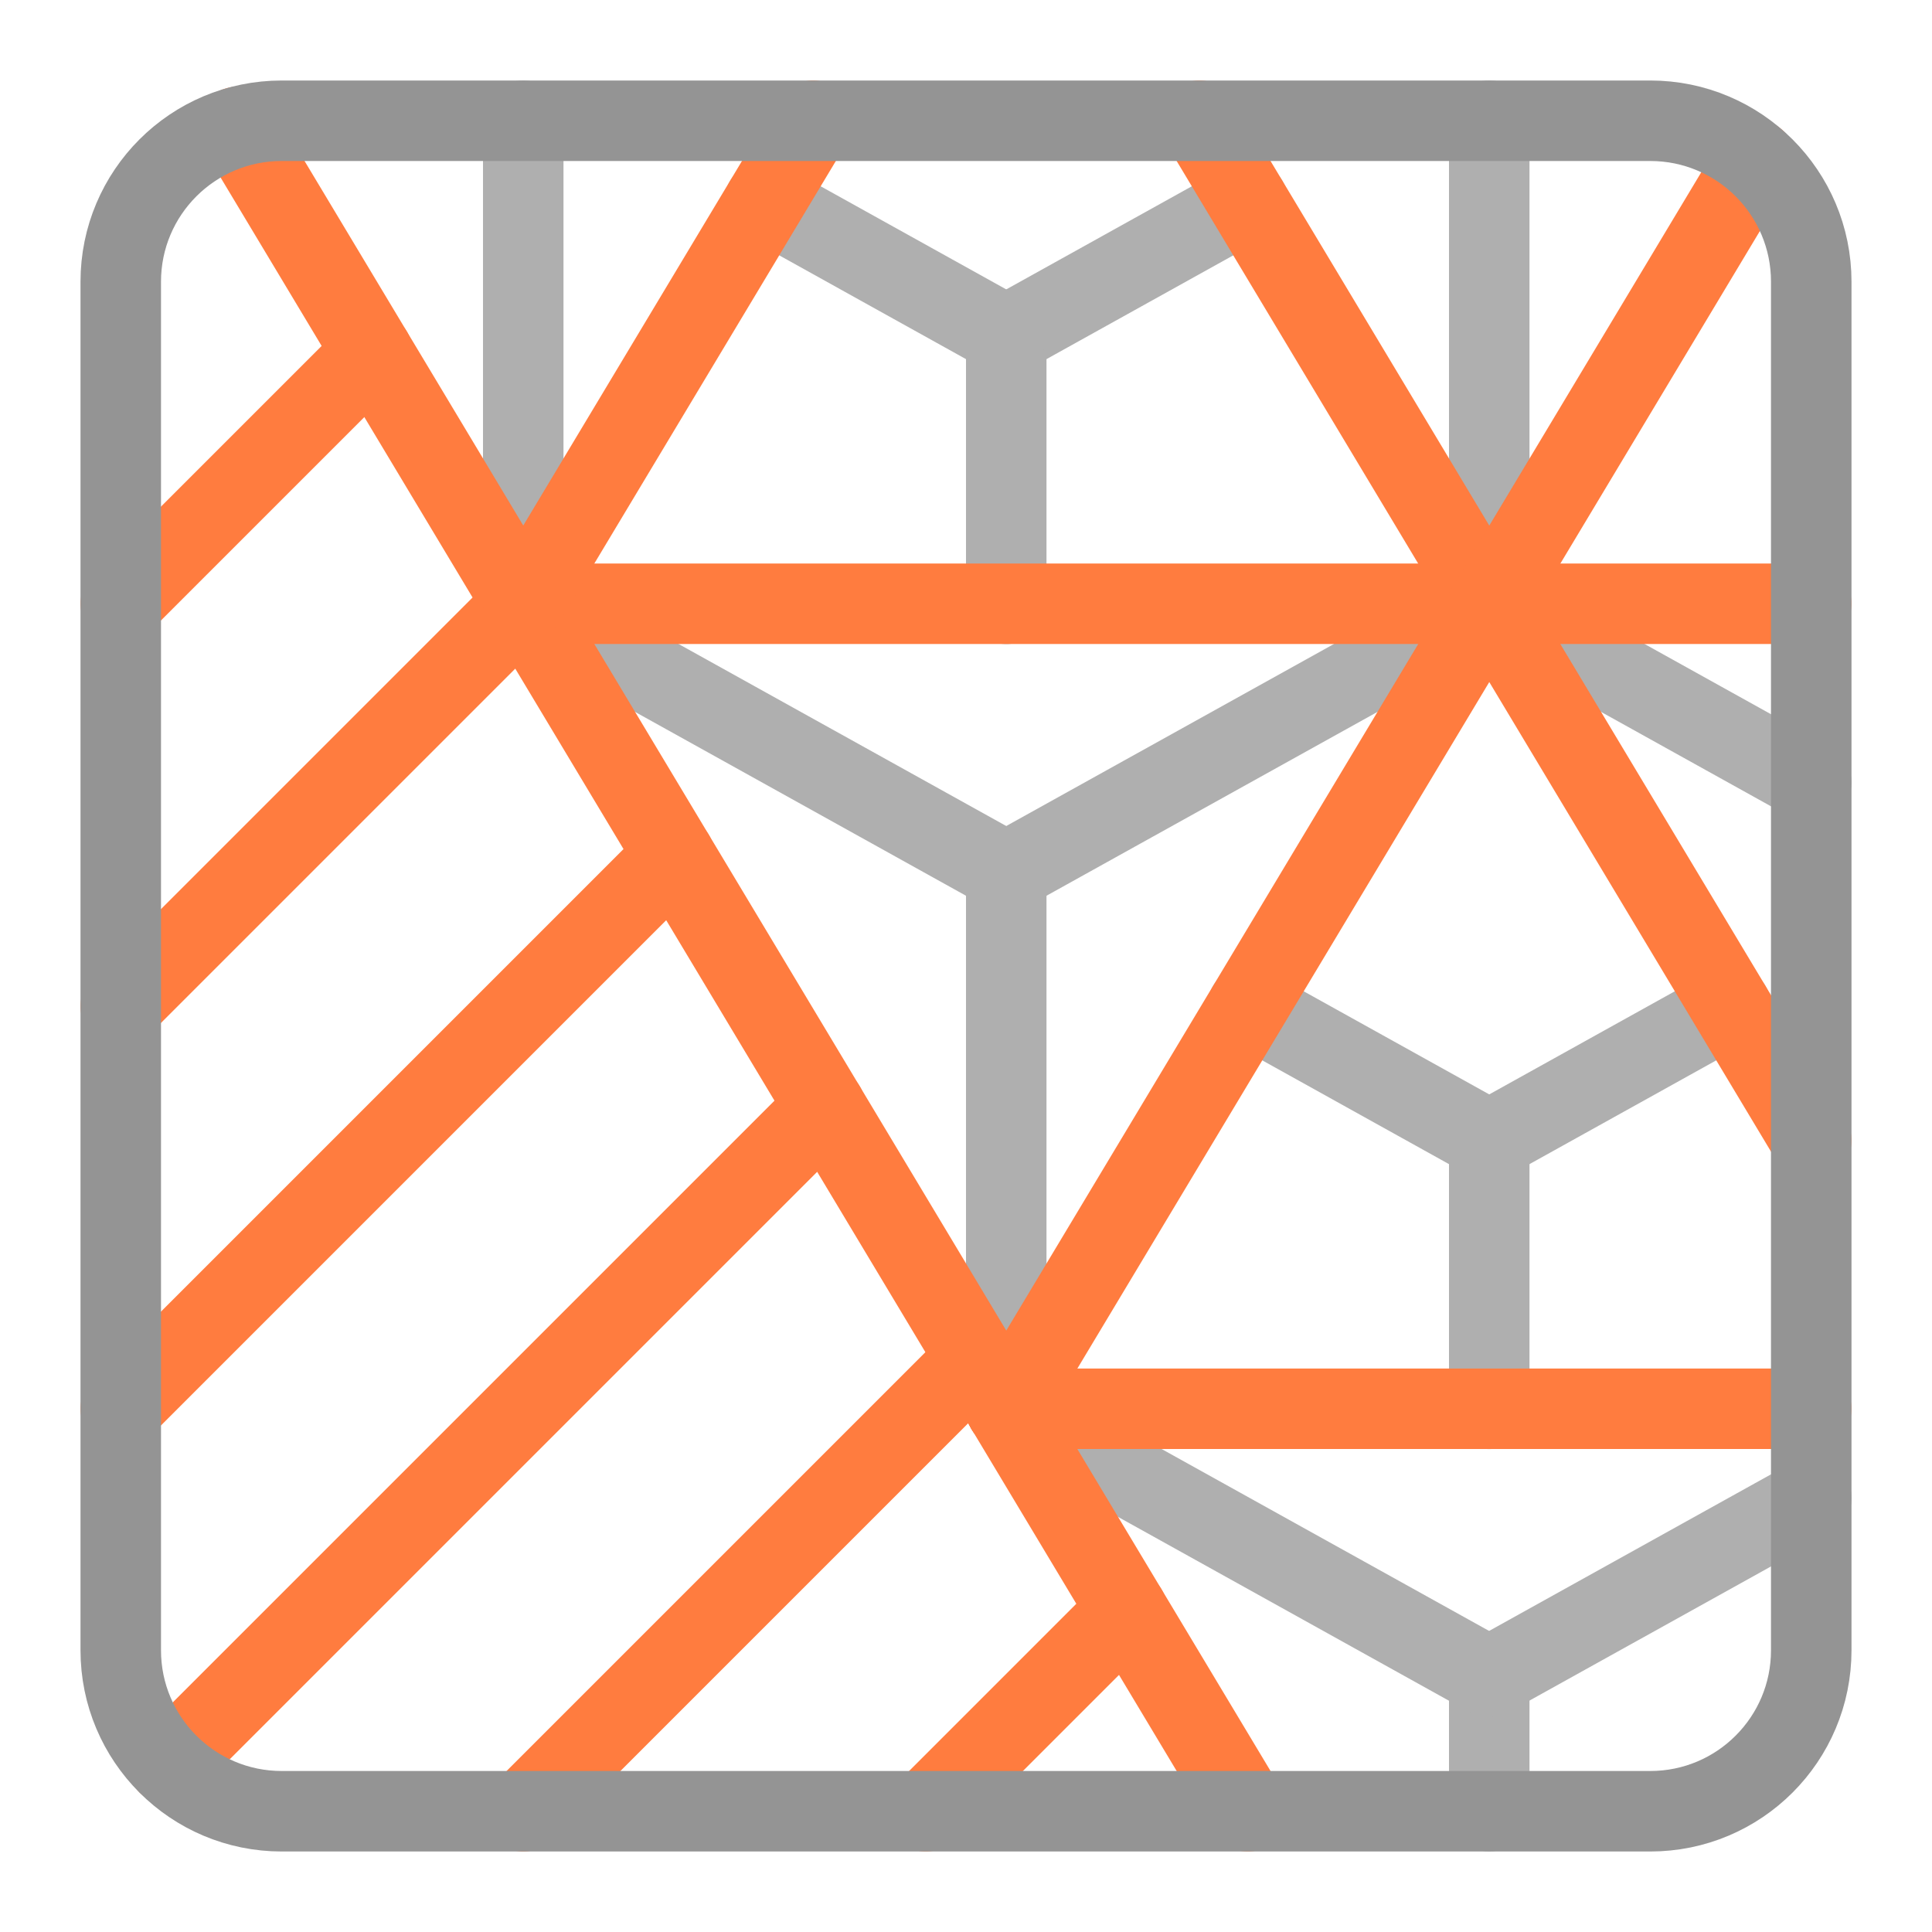 <svg width="24" height="24" viewBox="0 0 24 24" fill="none" xmlns="http://www.w3.org/2000/svg">
<g opacity="0.75">
<path d="M18.5 14.167L21.5 12.5" stroke="#949494" stroke-linecap="round" stroke-linejoin="round"/>
<path d="M12.5 17.499V10.832" stroke="#949494" stroke-linecap="round" stroke-linejoin="round"/>
<path d="M6.5 7.5L12.5 10.833" stroke="#949494" stroke-linecap="round" stroke-linejoin="round"/>
<path d="M18.5 7.5L22.5 9.722" stroke="#949494" stroke-linecap="round" stroke-linejoin="round"/>
<path d="M18.5 7.5L12.5 10.833" stroke="#949494" stroke-linecap="round" stroke-linejoin="round"/>
<path d="M18.5 22.499V20.832" stroke="#949494" stroke-linecap="round" stroke-linejoin="round"/>
<path d="M6.5 7.5V1.5" stroke="#949494" stroke-linecap="round" stroke-linejoin="round"/>
<path d="M18.5 7.5V1.5" stroke="#949494" stroke-linecap="round" stroke-linejoin="round"/>
<path d="M12.5 17.5L18.5 20.833" stroke="#949494" stroke-linecap="round" stroke-linejoin="round"/>
<path d="M22.5 18.609L18.5 20.831" stroke="#949494" stroke-linecap="round" stroke-linejoin="round"/>
<path d="M18.5 14.168V17.501" stroke="#949494" stroke-linecap="round" stroke-linejoin="round"/>
<path d="M15.5 12.5L18.5 14.167" stroke="#949494" stroke-linecap="round" stroke-linejoin="round"/>
<path d="M12.5 4.167L15.5 2.5" stroke="#949494" stroke-linecap="round" stroke-linejoin="round"/>
<path d="M12.5 4.168V7.501" stroke="#949494" stroke-linecap="round" stroke-linejoin="round"/>
<path d="M9.5 2.5L12.5 4.167" stroke="#949494" stroke-linecap="round" stroke-linejoin="round"/>
</g>
<path d="M14 20L11.5 22.5" stroke="#FF7C3F" stroke-linecap="round" stroke-linejoin="round"/>
<path d="M12.125 16.875L6.5 22.5" stroke="#FF7C3F" stroke-linecap="round" stroke-linejoin="round"/>
<path d="M10.251 13.75L2.088 21.913" stroke="#FF7C3F" stroke-linecap="round" stroke-linejoin="round"/>
<path d="M8.375 10.625L1.5 17.5" stroke="#FF7C3F" stroke-linecap="round" stroke-linejoin="round"/>
<path d="M6.5 7.5L1.5 12.5" stroke="#FF7C3F" stroke-linecap="round" stroke-linejoin="round"/>
<path d="M4.625 4.375L1.5 7.5" stroke="#FF7C3F" stroke-linecap="round" stroke-linejoin="round"/>
<path d="M6.5 7.5H22.5" stroke="#FF7C3F" stroke-linecap="round" stroke-linejoin="round"/>
<path d="M12.5 17.5H22.5" stroke="#FF7C3F" stroke-linecap="round" stroke-linejoin="round"/>
<path d="M15.5 22.5L2.947 1.578" stroke="#FF7C3F" stroke-linecap="round" stroke-linejoin="round"/>
<path d="M10.1 1.5L6.5 7.5" stroke="#FF7C3F" stroke-linecap="round" stroke-linejoin="round"/>
<path d="M14.9 1.5L22.5 14.167" stroke="#FF7C3F" stroke-linecap="round" stroke-linejoin="round"/>
<path d="M12.5 17.501L21.808 1.988" stroke="#FF7C3F" stroke-linecap="round" stroke-linejoin="round"/>
<path d="M20.5 1.5H3.5C2.395 1.5 1.5 2.395 1.5 3.5V20.5C1.5 21.605 2.395 22.5 3.5 22.5H20.5C21.605 22.5 22.5 21.605 22.5 20.5V3.5C22.5 2.395 21.605 1.5 20.5 1.5Z" stroke="#949494" stroke-linecap="round" stroke-linejoin="round"/>
</svg>
